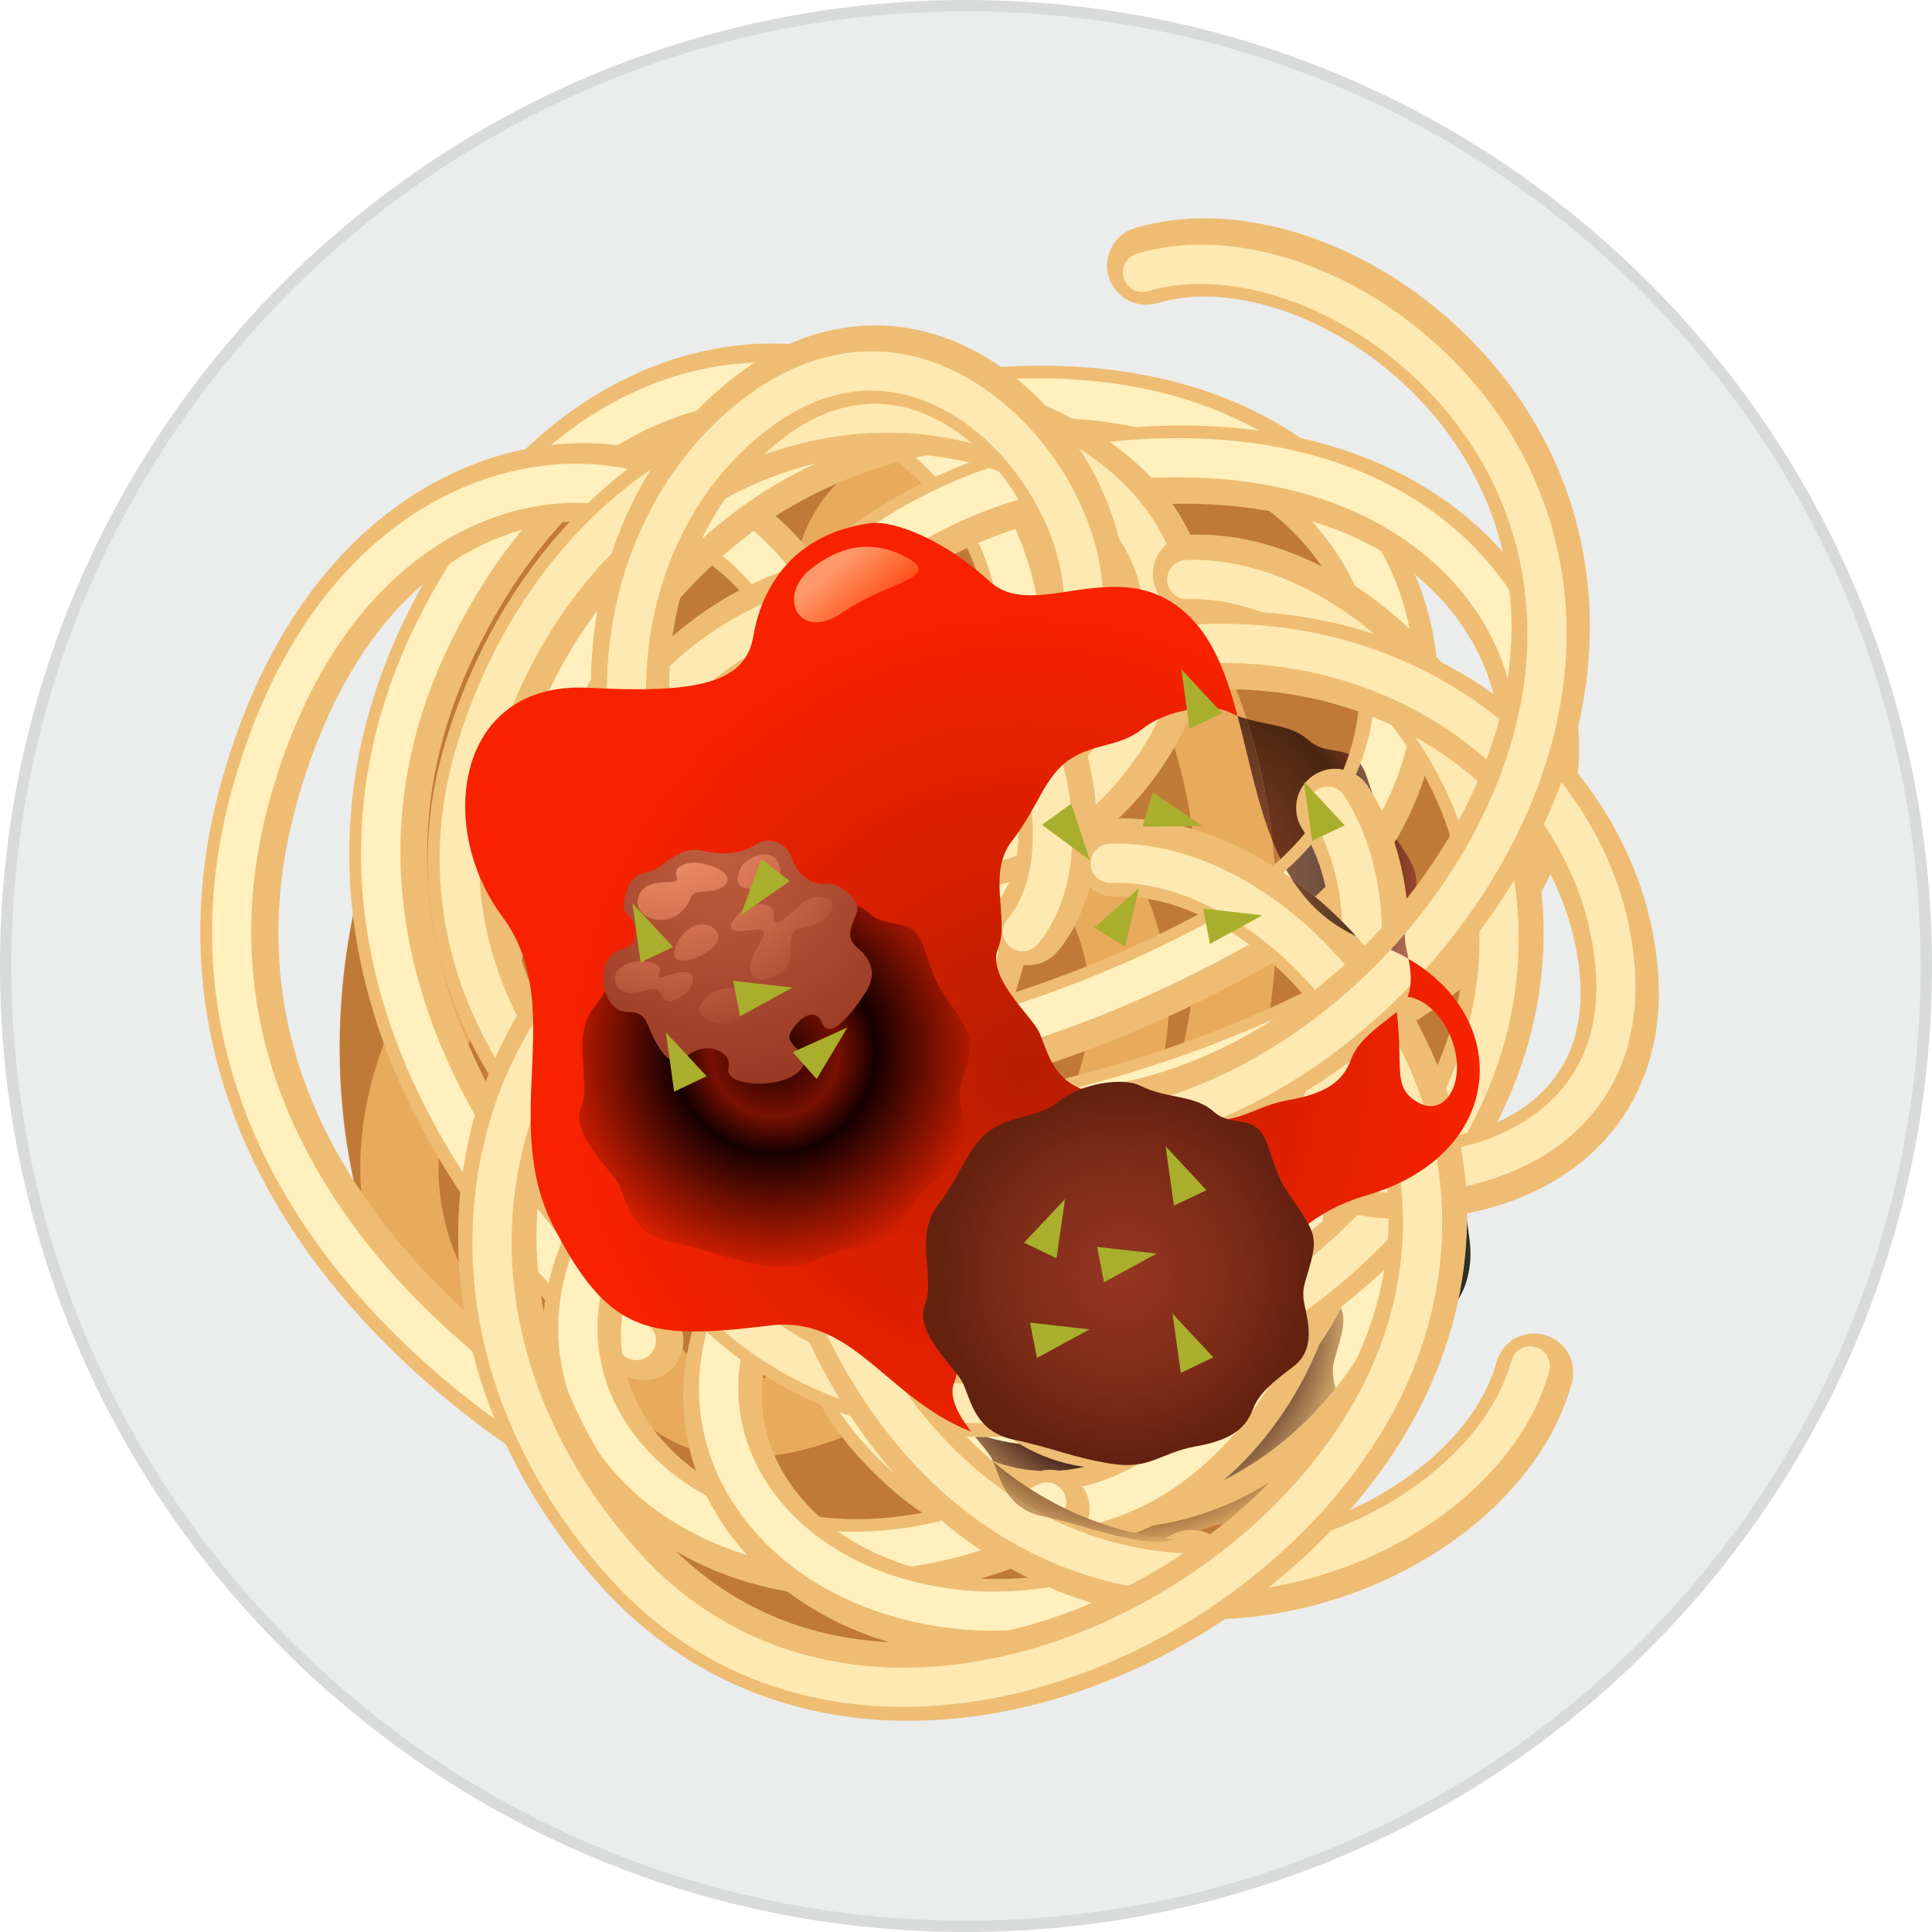 <svg viewBox="0 0 170 170" fill="none" xmlns="http://www.w3.org/2000/svg">
<path d="M169.499 85C169.499 131.668 131.667 169.5 85 169.5C38.333 169.5 0.5 131.668 0.5 85C0.5 38.332 38.333 0.5 85 0.5C131.667 0.5 169.499 38.332 169.499 85Z" fill="#EBECEC" stroke="#D9DADA"/>
<path d="M129.318 109.178C128.277 101.136 127.23 94.606 122.343 75.871C117.669 57.962 115.35 51.262 112.162 43.414C111.742 42.383 111.152 41.462 110.431 40.709C110.031 40.267 109.571 39.892 109.059 39.583L109.046 39.576C108.931 39.506 108.814 39.439 108.692 39.376C108.573 39.313 108.455 39.254 108.334 39.2L108.285 39.178C107.965 39.035 107.635 38.918 107.295 38.834C106.259 38.55 105.128 38.475 103.985 38.62C95.944 39.664 89.414 40.709 70.68 45.596C52.771 50.269 46.069 52.589 38.222 55.777C37.184 56.199 36.258 56.796 35.501 57.522C35.088 57.901 34.732 58.335 34.437 58.814L34.33 58.988L34.23 59.165C33.955 59.658 33.751 60.179 33.623 60.727C33.358 61.742 33.291 62.843 33.43 63.953C34.48 72.357 35.729 79.338 40.401 97.247C45.288 115.983 47.565 122.192 50.584 129.715C51.015 130.786 51.634 131.735 52.387 132.5C52.626 132.757 52.891 132.986 53.17 133.197L53.214 133.229C53.32 133.306 53.429 133.383 53.542 133.453C53.656 133.529 53.772 133.6 53.889 133.667L53.904 133.674C54.421 133.969 54.974 134.189 55.554 134.321C56.563 134.581 57.658 134.646 58.761 134.508C67.166 133.457 74.146 132.209 92.055 127.537C110.791 122.65 117 120.374 124.524 117.355C125.586 116.929 126.53 116.314 127.294 115.567C127.686 115.202 128.023 114.787 128.308 114.33L128.42 114.145L128.527 113.956C128.785 113.484 128.984 112.989 129.11 112.468C129.39 111.435 129.464 110.313 129.318 109.178Z" fill="#2C2F22"/>
<path d="M88.29 35.47C88.29 35.47 102.13 35.128 110.012 40.414C119.988 43.267 122.003 57.425 122.003 57.425C122.003 57.425 129.16 63.951 131.046 70.381C132.934 76.811 131.404 95.88 128.151 100.295C124.898 104.712 127.298 113.107 120.269 123.96C113.241 134.815 95.203 142.877 84.145 144.712C73.085 146.548 60.055 143.234 53.811 134.583C47.569 125.933 45.058 121.134 45.058 121.134L33.486 111.356C33.486 111.356 23.075 89.946 37.663 62.224C52.249 34.505 61.73 33.699 67.558 34.806C73.385 35.914 88.29 35.47 88.29 35.47Z" fill="#C07A38"/>
<path d="M104.444 109.912C103.166 112.09 101.72 114.228 100.089 116.317C98.918 117.817 96.754 118.084 95.254 116.913C93.755 115.743 93.483 113.574 94.659 112.079C111.728 90.215 106.178 60.237 94.116 50.689C88.725 46.42 83.698 44.782 80.327 46.192C78.226 47.071 76.842 49.221 76.529 52.094C76.234 54.799 76.948 55.459 81.543 58.353C85.169 60.635 90.135 63.763 95.35 69.986C108.05 85.139 102.42 98.214 94.459 110.073C88.021 119.66 76.244 127.445 67.067 128.183C62.421 128.555 58.506 127.191 55.743 124.236C50.989 119.147 49.262 110.805 51.346 102.978C53.01 96.74 56.723 92.312 61.543 90.828C62.777 90.448 64.079 90.107 65.336 89.777C69.753 88.621 74.335 87.422 75.724 84.639C76.711 82.682 76.371 79.591 74.713 75.453C73.349 72.049 70.98 70.4 67.468 70.413C59.005 70.444 45.627 80.46 40.392 93.814C33.519 111.343 48.456 120.779 49.095 121.171C50.713 122.165 51.198 124.296 50.239 125.902C49.251 127.522 47.146 128.042 45.522 127.062C38.374 122.738 26.763 109.705 33.977 91.301C39.858 76.291 55.187 63.568 67.442 63.524C73.826 63.499 78.68 66.826 81.108 72.889C83.569 79.03 83.819 83.888 81.877 87.741C79.076 93.296 72.703 94.971 67.082 96.443C65.838 96.768 64.664 97.076 63.568 97.413C61.107 98.172 59.026 100.913 58.004 104.752C56.786 109.327 57.17 115.673 60.778 119.531C62.091 120.936 63.966 121.52 66.515 121.315C73.564 120.751 83.533 113.982 88.741 106.232C96.626 94.484 99.375 85.514 90.07 74.41C85.551 69.017 81.293 66.337 77.872 64.183C73.255 61.276 68.894 58.53 69.678 51.346C70.273 45.908 73.185 41.711 77.667 39.836C81.048 38.42 88.237 37.248 98.392 45.287C111.318 55.52 118.991 85.088 104.444 109.912Z" fill="#E8AA5C"/>
<path d="M122.256 119.34C118.185 126.284 112.16 131.365 104.986 133.471C96.165 136.059 87.647 133.498 82.2 126.619C72.74 114.672 75.976 105.309 80.071 93.456C82.903 85.26 86.427 75.06 87.309 60.483C87.977 49.411 82.161 40.273 72.836 37.741C63.907 35.319 51.16 39.036 42.209 56.688C35.457 69.988 36.11 83.8 44.15 97.74C50.33 108.455 58.752 115.241 58.837 115.308C60.324 116.495 60.562 118.666 59.386 120.148C58.204 121.635 56.04 121.885 54.551 120.703C54.169 120.401 45.147 113.166 38.296 101.38C29.041 85.459 28.27 68.927 36.063 53.57C46.911 32.205 63.625 28.103 74.641 31.092C87.203 34.501 95.058 46.48 94.185 60.899C93.248 76.418 89.55 87.113 86.582 95.706C82.523 107.456 80.484 113.355 87.602 122.344C91.244 126.942 97.016 128.63 103.048 126.859C110.296 124.732 119.303 116.809 120.822 101.483C121.01 99.591 122.696 98.207 124.591 98.394C126.484 98.582 127.866 100.269 127.679 102.163C127.044 108.559 125.141 114.417 122.256 119.34Z" fill="#EEBD73"/>
<path d="M120.184 118.275C115.78 125.787 109.37 130.137 103.803 131.771C95.677 134.155 87.845 131.813 82.851 125.506C73.977 114.295 76.921 105.772 80.997 93.972C83.864 85.676 87.431 75.353 88.327 60.542C89.047 48.633 82.723 38.785 72.586 36.032C63.443 33.551 49.427 37.25 39.971 55.862C23.096 89.111 56.721 116.339 57.062 116.609C57.808 117.201 57.934 118.286 57.342 119.028C56.749 119.775 55.668 119.899 54.922 119.308C54.551 119.015 45.774 111.977 39.084 100.469C30.136 85.077 29.382 69.114 36.9 54.303C47.277 33.846 63.098 29.888 73.488 32.707C85.243 35.897 92.587 47.168 91.765 60.749C90.842 76.032 87.189 86.603 84.255 95.097C80.26 106.66 77.849 113.638 85.552 123.367C89.644 128.534 96.103 130.439 102.832 128.465C110.595 126.189 120.232 117.787 121.837 101.606C121.931 100.662 122.774 99.969 123.719 100.063C124.667 100.156 125.358 101 125.264 101.947C124.614 108.507 122.735 113.922 120.184 118.275Z" fill="#FFF0BD"/>
<path d="M116.755 116.552C114.09 124.145 109.149 130.287 102.512 133.727C94.349 137.957 85.499 137.077 78.837 131.368C67.261 121.451 68.643 111.643 70.393 99.225C71.605 90.639 73.109 79.952 71.184 65.477C69.719 54.481 62.262 46.625 52.624 45.927C43.396 45.257 31.597 51.349 26.193 70.389C22.112 84.734 25.396 98.167 35.957 110.309C44.073 119.644 53.644 124.691 53.739 124.739C55.423 125.618 56.076 127.705 55.202 129.384C54.328 131.07 52.253 131.73 50.564 130.855C50.132 130.63 39.89 125.258 30.909 115.004C18.778 101.15 14.854 85.07 19.562 68.504C26.119 45.459 41.739 38.231 53.123 39.056C66.103 39.996 76.11 50.249 78.011 64.568C80.064 79.978 78.483 91.184 77.217 100.186C75.482 112.498 74.611 118.677 83.32 126.137C87.772 129.95 93.763 130.503 99.343 127.611C106.049 124.132 113.372 114.633 111.93 99.299C111.751 97.406 113.141 95.725 115.036 95.546C116.93 95.368 118.609 96.759 118.788 98.652C119.391 105.052 118.645 111.167 116.755 116.552Z" fill="#EEBD73"/>
<path d="M114.517 115.902C111.635 124.118 106.177 129.617 101.023 132.286C93.505 136.182 85.37 135.383 79.261 130.149C68.403 120.847 69.662 111.916 71.403 99.553C72.627 90.861 74.151 80.046 72.195 65.338C70.62 53.511 62.526 45.057 52.051 44.297C42.604 43.612 29.554 49.928 23.837 70.006C13.642 105.871 51.86 126.155 52.246 126.354C53.092 126.795 53.421 127.834 52.983 128.677C52.544 129.521 51.505 129.852 50.662 129.414C50.239 129.197 40.277 123.97 31.509 113.959C19.781 100.564 15.982 85.041 20.524 69.064C26.791 46.998 41.562 40.083 52.3 40.862C64.447 41.742 73.816 51.395 75.609 64.884C77.63 80.061 76.069 91.136 74.814 100.035C73.109 112.147 72.078 119.459 81.503 127.533C86.508 131.821 93.213 132.455 99.438 129.228C106.622 125.506 114.472 115.414 112.948 99.227C112.859 98.282 113.554 97.439 114.5 97.35C115.449 97.261 116.287 97.957 116.377 98.903C116.994 105.467 116.19 111.142 114.517 115.902Z" fill="#FFF0BD"/>
<path d="M76.596 140.519C68.551 140.823 61.025 138.477 55.394 133.565C48.465 127.518 46.039 118.962 48.908 110.672C53.891 96.266 63.523 93.957 75.717 91.034C84.151 89.013 94.646 86.493 107.408 79.397C117.1 74.003 121.675 64.184 118.791 54.962C116.03 46.131 106.038 37.387 86.343 39.338C71.502 40.801 60.207 48.782 52.783 63.058C47.075 74.032 45.886 84.784 45.874 84.892C45.675 86.782 43.971 88.153 42.089 87.958C40.199 87.759 38.828 86.073 39.022 84.181C39.07 83.696 40.314 72.197 46.562 60.082C55.005 43.716 68.529 34.172 85.666 32.479C109.512 30.129 121.961 42.011 125.369 52.906C129.251 65.329 123.38 78.395 110.756 85.417C97.17 92.975 86.165 95.613 77.326 97.733C65.237 100.632 59.167 102.087 55.421 112.926C53.502 118.466 55.185 124.241 59.922 128.372C65.615 133.339 77.141 136.669 90.877 129.704C92.573 128.843 94.646 129.522 95.507 131.217C96.368 132.914 95.688 134.987 93.993 135.848C88.259 138.757 82.296 140.303 76.596 140.519Z" fill="#EEBD73"/>
<path d="M76.377 138.199C67.677 138.528 60.56 135.465 56.187 131.65C49.807 126.085 47.567 118.223 50.199 110.621C54.872 97.108 63.643 95.006 75.783 92.093C84.318 90.046 94.938 87.498 107.907 80.285C118.332 74.486 123.229 63.856 120.097 53.831C117.271 44.788 106.611 34.964 85.837 37.006C48.73 40.669 43.869 83.662 43.825 84.094C43.726 85.042 42.879 85.73 41.933 85.63C40.988 85.532 40.3 84.688 40.397 83.742C40.445 83.269 41.656 72.085 47.756 60.255C55.918 44.434 68.966 35.21 85.497 33.58C108.326 31.32 120.173 42.528 123.385 52.805C127.02 64.43 121.471 76.682 109.58 83.295C96.202 90.74 85.324 93.348 76.585 95.442C64.689 98.295 57.509 100.017 53.455 111.745C51.298 117.976 53.168 124.444 58.451 129.054C64.549 134.373 76.815 137.978 91.318 130.625C92.165 130.196 93.202 130.535 93.631 131.382C94.063 132.231 93.722 133.268 92.875 133.696C86.994 136.678 81.419 138.008 76.377 138.199Z" fill="#FFF0BD"/>
<path d="M88.983 145.782C80.939 146.088 73.413 143.742 67.781 138.828C60.852 132.784 58.427 124.227 61.296 115.938C66.279 101.532 75.909 99.223 88.106 96.298C96.537 94.277 107.033 91.758 119.795 84.661C129.486 79.267 134.061 69.448 131.179 60.226C128.418 51.396 118.426 42.65 98.729 44.603C83.889 46.066 72.594 54.046 65.17 68.322C59.462 79.296 58.273 90.05 58.26 90.156C58.062 92.047 56.359 93.418 54.476 93.222C52.587 93.024 51.215 91.337 51.407 89.445C51.457 88.96 52.702 77.461 58.95 65.348C67.392 48.981 80.916 39.436 98.052 37.743C121.899 35.395 134.348 47.276 137.756 58.172C141.637 70.594 135.767 83.66 123.143 90.68C109.558 98.241 98.553 100.877 89.713 102.999C77.623 105.898 71.555 107.352 67.807 118.191C65.889 123.73 67.572 129.505 72.309 133.637C78.003 138.603 89.527 141.934 103.265 134.968C104.96 134.108 107.033 134.786 107.894 136.483C108.755 138.18 108.074 140.254 106.379 141.112C100.645 144.02 94.681 145.569 88.983 145.782Z" fill="#EEBD73"/>
<path d="M88.763 143.464C80.064 143.794 72.948 140.729 68.575 136.916C62.195 131.35 59.954 123.486 62.585 115.885C67.26 102.373 76.03 100.27 88.17 97.358C96.706 95.311 107.325 92.763 120.292 85.552C130.719 79.751 135.617 69.12 132.485 59.096C129.659 50.055 118.999 40.23 98.223 42.272C61.117 45.934 56.257 88.927 56.212 89.359C56.113 90.306 55.267 90.995 54.321 90.896C53.375 90.797 52.688 89.953 52.785 89.008C52.832 88.535 54.043 77.35 60.143 65.521C68.306 49.699 81.354 40.475 97.884 38.845C120.713 36.585 132.561 47.794 135.773 58.069C139.406 69.695 133.858 81.946 121.968 88.562C108.587 96.005 97.711 98.614 88.972 100.709C77.076 103.561 69.897 105.283 65.842 117.011C63.685 123.241 65.556 129.71 70.839 134.32C76.937 139.639 89.202 143.243 103.705 135.89C104.552 135.462 105.589 135.799 106.019 136.646C106.448 137.496 106.109 138.533 105.262 138.96C99.382 141.944 93.807 143.275 88.763 143.464Z" fill="#FFF0BD"/>
<path d="M118.786 101.141C113.033 110.957 103.451 117.29 91.999 118.711C76.311 120.657 57.806 113.01 47.001 100.119C38.257 89.686 35.508 77.24 39.259 65.074C43.884 50.078 54.199 39.044 67.558 34.805C78.58 31.31 90.165 33.081 98.547 39.548C106.212 45.463 108.472 54.325 104.591 63.254C100.493 72.685 90.77 79.297 82.918 78.007C81.041 77.698 79.77 75.926 80.08 74.048C80.385 72.174 82.16 70.9 84.037 71.209C88.718 71.978 95.505 66.877 98.271 60.506C99.788 57.019 101.292 50.37 94.337 45.003C87.745 39.916 78.512 38.559 69.643 41.373C58.466 44.919 49.794 54.297 45.844 67.105C41.948 79.736 47.194 89.621 52.283 95.693C61.668 106.894 77.653 113.548 91.15 111.873C101.43 110.598 109.856 104.423 114.264 94.941C117.913 87.093 118.049 78.261 114.6 72.964C113.563 71.368 114.016 69.235 115.61 68.197C117.204 67.159 119.338 67.611 120.377 69.206C125.143 76.53 125.195 87.773 120.511 97.846C119.982 98.983 119.407 100.084 118.786 101.141Z" fill="#EEBD73"/>
<path d="M116.638 100.12C111.158 109.472 102.03 115.507 91.12 116.861C75.98 118.738 58.106 111.342 47.657 98.871C39.3 88.901 36.666 77.029 40.238 65.44C44.698 50.99 54.6 40.373 67.412 36.307C77.898 32.98 88.895 34.649 96.828 40.771C103.933 46.255 105.945 54.147 102.344 62.425C98.546 71.171 89.653 77.337 82.533 76.165C81.595 76.011 80.958 75.126 81.113 74.188C81.267 73.252 82.151 72.613 83.092 72.767C88.561 73.668 96.081 68.187 99.185 61.052C100.901 57.106 102.604 49.577 94.724 43.499C87.684 38.068 77.864 36.605 68.454 39.591C56.733 43.31 47.646 53.1 43.531 66.456C40.314 76.888 42.716 87.614 50.296 96.659C60.039 108.283 76.651 115.184 90.695 113.442C101.576 112.092 110.494 105.57 115.159 95.527C119.049 87.16 119.138 77.659 115.379 71.884C114.86 71.087 115.083 70.019 115.883 69.5C116.681 68.981 117.747 69.207 118.266 70.004C122.717 76.842 122.723 87.431 118.285 96.98C117.781 98.065 117.228 99.112 116.638 100.12Z" fill="#FFE9B2"/>
<path d="M131.339 64.828C136.804 74.806 137.316 86.281 132.651 96.836C126.261 111.296 110.196 123.241 93.582 125.889C80.139 128.031 68.048 123.997 59.538 114.529C49.048 102.855 44.882 88.338 48.11 74.7C50.771 63.446 58.245 54.417 68.098 50.55C77.11 47.011 85.875 49.625 91.541 57.542C97.527 65.903 98.206 77.642 93.064 83.715C91.834 85.166 89.662 85.347 88.209 84.118C86.757 82.893 86.577 80.716 87.808 79.262C90.87 75.642 89.983 67.198 85.937 61.551C83.724 58.46 78.793 53.753 70.614 56.964C62.863 60.005 56.958 67.228 54.814 76.286C52.114 87.695 55.705 99.954 64.663 109.923C73.499 119.754 84.677 120.332 92.498 119.086C106.93 116.786 120.85 106.492 126.348 94.052C130.536 84.577 129.566 74.175 123.698 65.522C118.839 58.36 111.33 53.705 105.015 53.943C103.113 54.014 101.513 52.529 101.443 50.629C101.372 48.727 102.855 47.129 104.756 47.057C113.489 46.73 123.162 52.46 129.399 61.654C130.102 62.692 130.751 63.754 131.339 64.828Z" fill="#EEBD73"/>
<path d="M129.36 66.145C134.567 75.652 135.055 86.585 130.612 96.638C124.444 110.594 108.916 122.126 92.849 124.686C80.002 126.732 68.463 122.893 60.357 113.876C50.248 102.625 46.227 88.675 49.322 75.594C51.855 64.889 58.935 56.312 68.263 52.651C76.619 49.372 84.423 51.701 89.675 59.043C95.228 66.795 95.951 77.593 91.288 83.099C90.673 83.825 89.585 83.916 88.859 83.3C88.136 82.688 88.042 81.6 88.658 80.874C92.24 76.644 91.4 67.377 86.876 61.047C84.371 57.547 78.788 52.221 69.522 55.859C61.246 59.108 54.948 66.781 52.675 76.388C49.843 88.353 53.574 101.18 62.92 111.573C70.216 119.693 80.654 123.142 92.307 121.285C107.284 118.9 121.74 108.192 127.461 95.246C131.893 85.216 130.878 74.217 124.659 65.054C119.479 57.418 111.375 52.462 104.488 52.719C103.537 52.755 102.737 52.015 102.701 51.062C102.666 50.111 103.408 49.312 104.359 49.276C112.512 48.972 121.599 54.406 127.511 63.12C128.183 64.11 128.798 65.119 129.36 66.145Z" fill="#FFE9B2"/>
<path d="M113.43 141.763C102.277 144.005 91.172 141.075 82.485 133.476C70.586 123.067 63.972 104.171 66.394 87.525C68.357 74.054 75.811 63.716 87.385 58.415C101.655 51.88 116.753 52.228 128.81 59.373C138.759 65.268 145.151 75.092 145.906 85.652C146.598 95.309 141.491 102.897 132.244 105.944C122.48 109.167 111.073 106.318 106.807 99.6C105.789 97.992 106.264 95.865 107.87 94.845C109.471 93.825 111.605 94.3 112.625 95.907C115.168 99.912 123.493 101.58 130.088 99.4C133.699 98.21 139.662 94.904 139.034 86.142C138.44 77.837 133.305 70.046 125.3 65.3C115.212 59.324 102.44 59.099 90.254 64.678C78.237 70.181 74.354 80.68 73.213 88.519C71.106 102.979 76.785 119.336 87.023 128.29C94.818 135.111 105.036 137.285 115.044 134.263C123.329 131.758 130.011 125.978 131.667 119.879C132.165 118.043 134.058 116.958 135.894 117.457C137.729 117.956 138.813 119.847 138.314 121.684C136.025 130.118 127.672 137.644 117.037 140.858C115.837 141.22 114.632 141.522 113.43 141.763Z" fill="#EEBD73"/>
<path d="M112.762 139.481C102.136 141.618 91.554 138.825 83.281 131.589C71.798 121.543 65.416 103.283 67.761 87.183C69.635 74.309 76.739 64.439 87.763 59.389C101.515 53.094 116.028 53.413 127.594 60.264C137.058 65.872 143.135 75.187 143.85 85.183C144.491 94.135 139.94 100.89 131.369 103.718C122.315 106.707 111.792 104.178 107.924 98.085C107.414 97.284 107.652 96.22 108.454 95.709C109.255 95.201 110.323 95.435 110.832 96.24C113.801 100.92 122.897 102.88 130.287 100.446C134.375 99.099 141.125 95.356 140.414 85.429C139.78 76.559 134.33 68.261 125.837 63.228C115.26 56.962 101.904 56.698 89.199 62.522C79.273 67.068 72.87 76.003 71.169 87.68C68.985 102.688 74.897 119.677 85.551 128.995C93.802 136.216 104.605 138.525 115.205 135.32C124.036 132.651 131.184 126.39 132.991 119.74C133.238 118.822 134.184 118.279 135.105 118.529C136.022 118.778 136.565 119.725 136.315 120.643C134.176 128.517 126.281 135.571 116.2 138.616C115.056 138.965 113.907 139.251 112.762 139.481Z" fill="#FFE9B2"/>
<path d="M124.607 89.793C130.072 99.771 130.583 111.247 125.918 121.802C119.528 136.263 103.463 148.208 86.851 150.856C73.407 152.998 61.316 148.962 52.808 139.493C42.317 127.82 38.151 113.304 41.377 99.665C44.04 88.412 51.512 79.382 61.366 75.515C70.379 71.978 79.143 74.59 84.808 82.509C90.797 90.869 91.476 102.608 86.333 108.682C85.104 110.133 82.929 110.313 81.478 109.083C80.026 107.858 79.845 105.682 81.074 104.228C84.14 100.608 83.25 92.164 79.205 86.516C76.994 83.425 72.06 78.72 63.883 81.929C56.133 84.972 50.225 92.194 48.083 101.251C45.382 112.66 48.974 124.919 57.93 134.889C66.766 144.72 77.944 145.298 85.766 144.05C100.198 141.752 114.12 131.458 119.617 119.017C123.804 109.542 122.836 99.14 116.966 90.488C112.106 83.325 104.599 78.672 98.282 78.909C96.38 78.98 94.781 77.495 94.712 75.595C94.641 73.695 96.124 72.094 98.024 72.022C106.758 71.697 116.43 77.426 122.668 86.621C123.372 87.658 124.018 88.719 124.607 89.793Z" fill="#EEBD73"/>
<path d="M122.627 91.112C127.834 100.618 128.322 111.55 123.88 121.605C117.714 135.558 102.184 147.092 86.118 149.653C73.269 151.7 61.73 147.859 53.624 138.843C43.517 127.591 39.496 113.641 42.591 100.561C45.124 89.856 52.205 81.279 61.532 77.616C69.886 74.338 77.69 76.668 82.943 84.008C88.495 91.761 89.218 102.558 84.555 108.066C83.941 108.791 82.855 108.881 82.128 108.268C81.403 107.654 81.31 106.568 81.927 105.841C85.508 101.61 84.67 92.343 80.143 86.014C77.638 82.514 72.054 77.186 62.791 80.825C54.514 84.074 48.218 91.747 45.942 101.355C43.112 113.32 46.842 126.146 56.187 136.537C63.486 144.658 73.921 148.108 85.575 146.251C100.554 143.864 115.008 133.158 120.729 120.213C125.162 110.184 124.145 99.183 117.927 90.02C112.748 82.385 104.642 77.428 97.755 77.685C96.806 77.721 96.005 76.982 95.97 76.029C95.933 75.078 96.678 74.278 97.626 74.243C105.778 73.937 114.867 79.371 120.778 88.086C121.45 89.076 122.065 90.086 122.627 91.112Z" fill="#FFE9B2"/>
<path d="M130.067 30.572C137.869 38.851 141.254 49.828 139.399 61.217C136.86 76.82 124.32 92.428 108.911 99.175C96.441 104.635 83.724 103.777 73.103 96.756C60.011 88.103 52.322 75.103 52.009 61.093C51.749 49.531 56.706 38.909 65.269 32.685C73.1 26.991 82.239 27.313 89.716 33.547C97.616 40.129 101.231 51.32 97.784 58.491C96.96 60.206 94.902 60.927 93.188 60.104C91.476 59.285 90.751 57.224 91.574 55.507C93.629 51.232 90.641 43.282 85.303 38.839C82.384 36.403 76.425 33.092 69.319 38.258C62.585 43.155 58.688 51.635 58.897 60.937C59.158 72.659 65.721 83.619 76.902 91.009C87.93 98.296 98.894 96.041 106.148 92.863C119.535 87.004 130.413 73.533 132.6 60.11C134.265 49.886 130.707 40.064 122.847 33.168C116.34 27.461 107.901 24.848 101.849 26.669C100.027 27.217 98.106 26.185 97.557 24.36C97.01 22.541 98.043 20.618 99.864 20.07C108.234 17.554 119.038 20.663 127.391 27.99C128.331 28.816 129.225 29.679 130.067 30.572Z" fill="#EEBD73"/>
<path d="M128.483 32.346C135.918 40.233 139.143 50.691 137.376 61.54C134.924 76.598 122.802 91.672 107.898 98.196C95.981 103.415 83.847 102.606 73.728 95.92C61.116 87.579 53.709 75.092 53.407 61.654C53.163 50.656 57.854 40.571 65.958 34.678C73.216 29.401 81.358 29.688 88.29 35.47C95.615 41.574 99.035 51.839 95.91 58.344C95.498 59.202 94.468 59.562 93.612 59.15C92.757 58.74 92.392 57.712 92.806 56.854C95.205 51.858 92.06 43.101 86.086 38.115C82.78 35.359 76.034 31.611 67.984 37.464C60.792 42.694 56.633 51.707 56.852 61.577C57.127 73.869 63.97 85.343 75.631 93.046C84.737 99.066 95.707 99.775 106.516 95.042C120.409 88.959 131.702 74.955 133.976 60.987C135.739 50.164 131.984 39.774 123.659 32.474C116.723 26.39 107.631 23.634 101.031 25.619C100.12 25.894 99.159 25.378 98.885 24.465C98.611 23.554 99.128 22.593 100.039 22.319C107.852 19.971 118.016 22.94 125.931 29.885C126.83 30.673 127.68 31.496 128.483 32.346Z" fill="#FFE9B2"/>
<path fill-rule="evenodd" clip-rule="evenodd" d="M85.456 125.976C84.971 125.785 84.505 125.575 84.056 125.352C82.41 124.531 80.995 123.516 79.688 122.469C79.444 122.274 79.204 122.078 78.967 121.881C76.828 120.111 74.932 118.341 72.699 117.354C72.028 117.058 71.328 116.831 70.581 116.697C70.073 116.606 69.545 116.557 68.99 116.557C68.871 116.557 68.751 116.559 68.63 116.564C68.357 116.574 68.078 116.596 67.792 116.63C66.255 116.815 64.869 116.965 63.604 117.058C63.091 117.095 62.599 117.123 62.125 117.14C61.775 117.152 61.436 117.159 61.107 117.159C61.041 117.159 60.976 117.159 60.912 117.158C60.607 117.156 60.309 117.147 60.02 117.133C58.986 117.081 58.048 116.947 57.179 116.711C56.313 116.476 55.516 116.136 54.763 115.673C54.089 115.258 53.451 114.743 52.83 114.112C51.935 113.204 51.076 112.056 50.2 110.619C49.941 110.198 49.682 109.751 49.419 109.277C49.257 108.983 49.093 108.68 48.927 108.365C48.871 108.259 48.815 108.151 48.758 108.042C48.186 106.939 47.765 105.829 47.458 104.715C46.904 102.705 46.722 100.684 46.695 98.679C46.657 95.756 46.952 92.862 46.914 90.075C46.902 89.166 46.853 88.269 46.747 87.385C46.708 87.064 46.662 86.746 46.606 86.428C46.466 85.626 46.27 84.836 45.999 84.06C45.996 84.05 45.992 84.04 45.989 84.029C45.797 83.486 45.569 82.948 45.297 82.418C44.985 81.811 44.617 81.213 44.182 80.627C43.362 79.522 42.693 78.322 42.178 77.075C39.891 71.528 40.69 65.082 45.089 62.129C46.004 61.513 47.074 61.051 48.306 60.777C49.129 60.595 50.024 60.498 50.992 60.498C51.191 60.498 51.396 60.502 51.601 60.511C51.668 60.514 51.736 60.517 51.804 60.52C51.869 60.524 51.935 60.528 52 60.531C52.48 60.556 52.945 60.577 53.398 60.594C54.337 60.63 55.219 60.649 56.047 60.649C56.318 60.649 56.584 60.647 56.844 60.643C57.572 60.632 58.253 60.603 58.891 60.556C60.395 60.445 61.655 60.233 62.684 59.893C64.066 59.438 65.035 58.757 65.633 57.794C65.955 57.279 66.169 56.682 66.284 55.995C66.404 55.27 66.632 54.257 67.076 53.149C67.441 52.239 67.952 51.264 68.669 50.333C68.838 50.114 69.02 49.896 69.213 49.682C69.708 49.135 70.282 48.615 70.951 48.144C71.976 47.421 73.219 46.814 74.731 46.407C75.296 46.256 75.898 46.132 76.54 46.04C76.692 46.019 76.855 46.008 77.031 46.008C77.063 46.008 77.094 46.009 77.126 46.009C78.263 46.033 79.847 46.489 81.593 47.35C82.377 47.735 83.192 48.202 84.015 48.747C84.638 49.16 85.266 49.619 85.887 50.121C86.295 50.451 86.7 50.8 87.098 51.168C87.208 51.268 87.32 51.362 87.434 51.448C88.371 52.153 89.475 52.381 90.693 52.381C90.859 52.381 91.028 52.376 91.201 52.368C91.535 52.352 91.878 52.324 92.227 52.285C92.671 52.236 93.126 52.172 93.589 52.105C93.8 52.074 94.013 52.041 94.228 52.01C95.139 51.873 96.077 51.737 97.025 51.674C97.371 51.651 97.717 51.639 98.064 51.639C98.402 51.639 98.74 51.65 99.078 51.678C99.099 51.68 99.118 51.682 99.138 51.684C99.546 51.721 99.955 51.78 100.361 51.868C100.918 51.99 101.471 52.165 102.017 52.41C102.788 52.753 103.547 53.234 104.284 53.893C104.287 53.895 104.29 53.897 104.292 53.9C104.495 54.082 104.697 54.277 104.896 54.487C105.038 54.636 105.176 54.789 105.309 54.947C106.132 55.925 106.79 57.073 107.341 58.335C107.664 59.071 107.949 59.848 108.21 60.651C108.456 61.408 108.68 62.189 108.892 62.987C108.652 62.894 108.41 62.789 108.168 62.668C107.679 62.424 106.987 62.307 106.204 62.307C104.361 62.307 102.009 62.953 100.567 64.107C98.514 65.751 96.46 65.339 94.199 66.778C91.94 68.215 91.324 71.092 89.064 73.969C86.803 76.844 88.859 80.952 87.83 83.418C86.803 85.884 90.501 89.17 91.324 90.608C92.145 92.046 92.35 95.333 96.253 96.155C100.157 96.976 101.594 97.798 105.395 98.413C105.978 98.509 106.492 98.55 106.957 98.55C109.512 98.55 110.553 97.292 113.51 96.771C117.003 96.155 118.235 94.922 118.851 93.279C119.468 91.635 120.905 90.608 122.754 89.17C122.807 89.13 122.857 89.088 122.905 89.047C123.506 94.116 122.465 95.704 124.807 97.022C125.183 97.234 125.549 97.332 125.892 97.332C127.747 97.332 128.946 94.472 127.672 91.29C126.724 88.918 124.973 87.807 123.858 87.716C124.268 86.676 124.153 85.484 123.939 84.374C124.454 84.673 124.936 84.99 125.389 85.326C125.813 85.642 126.21 85.973 126.579 86.317C127.019 86.728 127.419 87.157 127.78 87.602C127.946 87.807 128.105 88.017 128.254 88.228C128.654 88.794 128.993 89.381 129.27 89.982C130.762 93.213 130.478 96.855 128.347 99.864C127.821 100.607 127.183 101.313 126.43 101.963C125.53 102.741 124.468 103.441 123.242 104.037C122.867 104.219 122.478 104.391 122.073 104.553C121.79 104.665 121.5 104.773 121.202 104.875C120.904 104.979 120.596 105.076 120.282 105.168C119.112 105.509 118.074 105.931 117.145 106.418C116.901 106.547 116.663 106.681 116.433 106.818C115.684 107.267 115.011 107.761 114.401 108.292C114.331 108.086 114.257 107.867 114.181 107.635C113.167 104.53 111.122 106.106 109.402 104.578C107.683 103.048 105.298 103.48 102.902 102.283C102.446 102.055 101.803 101.946 101.074 101.946C99.359 101.946 97.171 102.549 95.831 103.621C93.92 105.15 92.007 104.768 89.906 106.106C87.802 107.445 87.23 110.121 85.126 112.797C83.025 115.473 84.935 119.297 83.979 121.59C83.41 122.956 84.4 124.593 85.456 125.976Z" fill="url(#paint0_radial)"/>
<path fill-rule="evenodd" clip-rule="evenodd" d="M123.778 79.069C123.572 77.353 123.214 75.697 122.706 74.136C122.766 74.035 122.827 73.933 122.886 73.832C124.215 75.794 124.726 76.651 124.599 78.01C124.33 78.366 124.058 78.719 123.778 79.069ZM112.679 75.588C112.419 75.059 112.179 74.515 111.958 73.96C111.531 70.193 110.752 66.597 109.688 63.255C111.727 63.853 113.67 63.815 115.154 65.134C116.321 66.171 117.627 65.88 118.704 66.362C118.556 66.817 118.39 67.269 118.208 67.716C117.97 67.665 117.729 67.639 117.486 67.639C116.841 67.639 116.19 67.82 115.61 68.198C114.016 69.235 113.563 71.369 114.6 72.964C114.676 73.081 114.751 73.2 114.823 73.319C114.17 74.108 113.454 74.865 112.679 75.588Z" fill="url(#paint1_radial)"/>
<path fill-rule="evenodd" clip-rule="evenodd" d="M111.958 73.96C110.571 70.492 109.848 66.572 108.892 62.987C109.158 63.091 109.424 63.178 109.688 63.255C110.752 66.597 111.531 70.193 111.958 73.96Z" fill="url(#paint2_radial)"/>
<path fill-rule="evenodd" clip-rule="evenodd" d="M115.716 78.899C115.029 78.324 114.328 77.782 113.615 77.272C113.465 77.032 113.32 76.789 113.18 76.541C113.966 75.836 114.697 75.096 115.371 74.326C115.924 75.453 116.343 76.697 116.63 78.026C116.333 78.322 116.028 78.613 115.716 78.899ZM120.78 69.852C120.649 69.633 120.515 69.418 120.377 69.205C120.091 68.766 119.722 68.414 119.304 68.156C119.443 67.834 119.573 67.509 119.696 67.184C119.918 67.492 120.118 67.894 120.29 68.422C120.466 68.963 120.629 69.437 120.78 69.852Z" fill="url(#paint3_radial)"/>
<path fill-rule="evenodd" clip-rule="evenodd" d="M119.323 82.368C116.758 81.19 114.955 79.403 113.615 77.273C114.328 77.782 115.029 78.325 115.716 78.899C116.133 79.248 116.545 79.609 116.951 79.981C117.34 80.339 117.723 80.707 118.101 81.086C118.516 81.501 118.923 81.929 119.323 82.368Z" fill="url(#paint4_radial)"/>
<path fill-rule="evenodd" clip-rule="evenodd" d="M123.939 84.374C123.443 84.085 122.917 83.816 122.363 83.568C122.792 83.102 123.212 82.63 123.624 82.15C123.597 82.552 123.641 82.992 123.781 83.623C123.836 83.867 123.89 84.118 123.939 84.374Z" fill="url(#paint5_radial)"/>
<path fill-rule="evenodd" clip-rule="evenodd" d="M84.578 97.614C84.197 95.893 84.578 95.702 85.151 93.408C85.725 91.114 85.132 90.572 82.847 87.178C82.54 86.723 82.061 85.714 81.33 83.469C80.314 80.364 78.27 81.938 76.55 80.41C74.83 78.88 72.444 79.313 70.051 78.115C68.521 77.352 64.89 77.925 62.978 79.455C61.066 80.984 59.156 80.602 57.051 81.938C54.95 83.277 54.375 85.953 52.274 88.63C50.17 91.306 52.083 95.128 51.127 97.423C50.171 99.717 53.612 102.775 54.375 104.113C55.141 105.451 55.332 108.509 58.964 109.274C62.594 110.038 63.935 110.803 67.47 111.378C71.006 111.95 71.77 110.421 75.021 109.847C78.27 109.274 79.417 108.127 79.99 106.598C80.564 105.069 81.902 104.113 83.622 102.775C85.342 101.436 84.96 99.334 84.578 97.614Z" fill="url(#paint6_radial)"/>
<path fill-rule="evenodd" clip-rule="evenodd" d="M102.479 135.356C101.61 135.244 100.748 135.092 99.896 134.9C100.425 134.699 100.954 134.477 101.479 134.233C102.638 134.069 103.81 133.816 104.986 133.471C107.345 132.779 109.578 131.765 111.661 130.469C110.426 131.723 109.105 132.918 107.716 134.042C106.854 134.207 106.169 134.438 105.557 134.675C105.316 134.622 105.068 134.594 104.819 134.594C104.295 134.594 103.764 134.714 103.265 134.968C103.002 135.101 102.74 135.23 102.479 135.356ZM98.403 127.548C97.135 127.548 95.902 127.388 94.725 127.072C96.093 126.932 97.567 126.675 99.165 126.282C101.985 125.588 103.892 124.204 105.36 122.453C105.507 122.39 105.653 122.328 105.799 122.263C103.861 124.613 101.677 126.362 99.544 127.505C99.161 127.533 98.781 127.548 98.403 127.548Z" fill="url(#paint7_radial)"/>
<path fill-rule="evenodd" clip-rule="evenodd" d="M107.645 130.256C111.278 127.139 114.141 123.048 116.083 118.318C116.768 117.316 117.414 116.238 118.009 115.087C118.285 115.844 118.266 116.526 118.005 117.574C117.43 119.868 117.048 120.059 117.43 121.78C117.459 121.908 117.487 122.037 117.514 122.169C114.54 125.9 111.058 128.565 107.645 130.256ZM91.598 129.434C90.145 129.374 88.726 129.085 87.375 128.568C87.328 128.465 87.28 128.369 87.229 128.279C86.972 127.83 86.412 127.185 85.819 126.441C86.096 126.447 86.371 126.449 86.65 126.449C86.707 126.449 86.763 126.449 86.821 126.449C87.715 126.716 88.671 126.923 89.704 127.052C91.442 128.103 93.369 128.783 95.41 129.072C94.659 129.244 93.91 129.356 93.165 129.41C92.925 129.358 92.679 129.331 92.432 129.331C92.154 129.331 91.874 129.364 91.598 129.434Z" fill="url(#paint8_radial)"/>
<path fill-rule="evenodd" clip-rule="evenodd" d="M101.775 135.668C101.344 135.668 100.866 135.63 100.324 135.542C96.951 134.996 95.577 134.275 92.307 133.547C91.052 132.921 89.829 132.202 88.648 131.396C88.001 130.436 87.728 129.361 87.394 128.61C88.113 129.219 88.852 129.79 89.608 130.322C89.934 130.55 90.261 130.77 90.592 130.984C91.606 131.639 92.65 132.224 93.718 132.741C94.392 133.067 95.077 133.366 95.769 133.637C96.086 133.761 96.403 133.878 96.723 133.99C97.764 134.356 98.823 134.659 99.896 134.9C100.748 135.092 101.61 135.244 102.479 135.356C102.788 135.397 103.099 135.431 103.41 135.462C102.923 135.589 102.397 135.668 101.775 135.668Z" fill="url(#paint9_radial)"/>
<path fill-rule="evenodd" clip-rule="evenodd" d="M92.307 133.548C92.148 133.512 91.984 133.476 91.816 133.441C90.192 133.099 89.255 132.298 88.648 131.396C89.829 132.203 91.052 132.921 92.307 133.548Z" fill="url(#paint10_radial)"/>
<path fill-rule="evenodd" clip-rule="evenodd" d="M56.962 76.734C58.429 76.452 59.505 74.386 61.755 74.856C64.004 75.326 65.372 75.043 66.546 74.292C67.719 73.541 69.285 74.199 69.676 75.513C70.066 76.829 71.436 77.955 72.61 77.767C73.784 77.58 75.348 78.989 75.445 79.833C75.544 80.68 73.978 82.183 75.445 83.403C76.912 84.623 77.108 85.938 76.032 87.537C74.957 89.133 73 91.669 72.317 89.977C71.633 88.288 69.773 90.073 69.48 91.105C69.186 92.139 71.926 92.891 70.166 94.393C68.405 95.895 63.71 95.521 64.1 94.018C64.491 92.515 62.243 91.669 60.776 92.702C59.309 93.735 58.722 93.453 57.745 91.763C56.765 90.073 57.06 89.039 55.2 89.039C53.343 89.039 52.56 86.127 53.44 84.53C54.321 82.934 55.69 84.061 55.885 82.276C56.081 80.491 54.614 80.772 54.907 79.364C55.2 77.955 55.495 77.016 56.962 76.734Z" fill="url(#paint11_radial)"/>
<path fill-rule="evenodd" clip-rule="evenodd" d="M62.23 87.701C61.088 88.892 61.336 89.24 62.727 89.886C64.117 90.53 65.555 89.339 66.003 88.049C66.448 86.758 63.335 86.548 62.23 87.701ZM58.011 85.666C58.508 84.675 56.474 84.223 55.033 84.872C53.495 85.568 53.992 87.454 55.579 87.354C57.168 87.255 57.813 86.461 58.31 87.701C58.805 88.944 61.435 86.907 60.94 85.866C60.443 84.823 57.516 86.659 58.011 85.666ZM60.544 81.796C59.947 82.292 59.65 82.591 59.351 83.682C59.054 84.773 60.691 84.872 62.527 83.532C64.364 82.193 62.086 80.51 60.544 81.796ZM70.667 79.413C69.476 80.406 67.937 82.094 68.087 80.606C68.235 79.116 65.67 79.266 64.613 80.853C63.918 81.894 64.364 82.044 66.052 81.846C67.738 81.646 67.392 82.044 66.448 83.732C65.506 85.418 66.101 86.758 68.035 85.965C69.973 85.171 69.377 84.128 69.624 82.591C69.873 81.052 71.312 82.143 72.801 80.606C74.289 79.065 71.859 78.422 70.667 79.413ZM59.799 80.356C61.387 79.017 60.096 78.522 62.23 78.422C64.364 78.322 65.009 76.684 61.833 75.989C60.532 75.706 59.104 76.237 59.551 77.18C59.998 78.123 56.971 76.932 56.224 78.769C55.48 80.606 58.209 81.696 59.799 80.356ZM66.052 78.173C67.788 78.074 69.078 77.479 68.534 76.04C67.987 74.6 66.305 75.255 65.555 75.891C64.91 76.435 64.315 78.273 66.052 78.173Z" fill="url(#paint12_radial)"/>
<path fill-rule="evenodd" clip-rule="evenodd" d="M100.304 95.525C102.698 96.723 105.084 96.291 106.804 97.82C108.523 99.349 110.569 97.774 111.583 100.879C112.315 103.124 112.794 104.133 113.102 104.588C115.385 107.984 115.979 108.524 115.405 110.818C114.832 113.113 114.45 113.303 114.832 115.024C115.214 116.745 115.596 118.846 113.875 120.185C112.156 121.523 110.818 122.478 110.244 124.008C109.671 125.536 108.523 126.684 105.275 127.258C102.024 127.831 101.261 129.36 97.724 128.787C94.189 128.212 92.849 127.449 89.218 126.684C85.586 125.92 85.395 122.86 84.629 121.523C83.865 120.185 80.425 117.127 81.38 114.833C82.337 112.539 80.425 108.717 82.528 106.039C84.629 103.363 85.204 100.687 87.305 99.349C89.409 98.012 91.32 98.394 93.232 96.865C95.143 95.335 98.775 94.762 100.304 95.525Z" fill="url(#paint13_radial)"/>
<path fill-rule="evenodd" clip-rule="evenodd" d="M71.347 50.064C73.614 48.271 76.445 47.26 79.76 49.045C83.072 50.828 77.975 51.211 74.151 53.887C70.329 56.563 68.29 52.484 71.347 50.064Z" fill="url(#paint14_linear)"/>
<path d="M106.155 104.726L102.568 100.87L103.295 106.087L106.155 104.726ZM118.322 72.628L114.735 68.773L115.461 73.989L118.322 72.628ZM106.759 119.441L103.171 115.586L103.9 120.8L106.759 119.441ZM107.536 62.751L103.948 58.895L104.675 64.112L107.536 62.751ZM58.594 90.845L59.321 96.059L62.181 94.698L58.594 90.845ZM55.645 79.472L56.373 84.686L59.231 83.325L55.645 79.472ZM90.111 109.343L92.963 110.714L93.716 105.505L90.111 109.343ZM74.554 90.417L69.755 92.581L71.862 94.943L74.554 90.417ZM101.768 110.306L96.537 109.718L97.145 112.825L101.768 110.306ZM111.086 80.536L105.856 79.948L106.464 83.057L111.086 80.536ZM90.639 116.385L91.246 119.49L95.87 116.971L90.639 116.385ZM64.513 86.311L65.118 89.417L69.743 86.898L64.513 86.311ZM98.998 83.269L100.222 78.15L96.281 81.641L98.998 83.269ZM105.789 72.685L101.437 69.724L100.524 72.754L105.789 72.685ZM94.252 70.718L91.691 72.576L95.914 75.712L94.252 70.718ZM65.17 80.535L69.493 77.533L66.991 75.596L65.17 80.535Z" fill="#A9AF2C"/>
<defs>
<radialGradient id="paint0_radial" cx="0" cy="0" r="1" gradientUnits="userSpaceOnUse" gradientTransform="translate(90.044 93.979) rotate(-25.072) scale(40.87)">
<stop stop-color="#B91D00"/>
<stop offset="0.02" stop-color="#B91D00"/>
<stop offset="0.51" stop-color="#D92000"/>
<stop offset="1" stop-color="#F82200"/>
</radialGradient>
<radialGradient id="paint1_radial" cx="0" cy="0" r="1" gradientUnits="userSpaceOnUse" gradientTransform="translate(104.304 76.698) rotate(45.561) scale(22.687 22.685)">
<stop stop-color="#492511"/>
<stop offset="0.18" stop-color="#853F26"/>
<stop offset="0.69" stop-color="#492511"/>
<stop offset="1" stop-color="#C1583B"/>
</radialGradient>
<radialGradient id="paint2_radial" cx="0" cy="0" r="1" gradientUnits="userSpaceOnUse" gradientTransform="translate(104.311 76.704) rotate(45.355) scale(22.77 22.768)">
<stop stop-color="#55331C"/>
<stop offset="0.18" stop-color="#914D31"/>
<stop offset="0.69" stop-color="#55331C"/>
<stop offset="1" stop-color="#CD6646"/>
</radialGradient>
<radialGradient id="paint3_radial" cx="0" cy="0" r="1" gradientUnits="userSpaceOnUse" gradientTransform="translate(104.353 76.666) rotate(45.355) scale(22.768 22.768)">
<stop stop-color="#5C4839"/>
<stop offset="0.18" stop-color="#98624E"/>
<stop offset="0.69" stop-color="#5C4839"/>
<stop offset="1" stop-color="#D47B63"/>
</radialGradient>
<radialGradient id="paint4_radial" cx="0" cy="0" r="1" gradientUnits="userSpaceOnUse" gradientTransform="translate(104.318 76.717) rotate(45.355) scale(22.769 22.768)">
<stop stop-color="#573923"/>
<stop offset="0.18" stop-color="#935338"/>
<stop offset="0.69" stop-color="#573923"/>
<stop offset="1" stop-color="#CF6C4D"/>
</radialGradient>
<radialGradient id="paint5_radial" cx="0" cy="0" r="1" gradientUnits="userSpaceOnUse" gradientTransform="translate(104.337 76.683) rotate(45.355) scale(22.771 22.77)">
<stop stop-color="#5C4636"/>
<stop offset="0.18" stop-color="#98604B"/>
<stop offset="0.69" stop-color="#5C4636"/>
<stop offset="1" stop-color="#D47960"/>
</radialGradient>
<radialGradient id="paint6_radial" cx="0" cy="0" r="1" gradientUnits="userSpaceOnUse" gradientTransform="translate(68.156 92.605) rotate(49.7) scale(19.342)">
<stop stop-color="#160000"/>
<stop offset="0.294" stop-color="#781000"/>
<stop offset="0.459" stop-color="#160000"/>
<stop offset="1" stop-color="#D92000"/>
</radialGradient>
<radialGradient id="paint7_radial" cx="0" cy="0" r="1" gradientUnits="userSpaceOnUse" gradientTransform="translate(99.132 115.982) rotate(44.144) scale(20.858 20.858)">
<stop stop-color="#3D1007"/>
<stop offset="0.196" stop-color="#936239"/>
<stop offset="0.639" stop-color="#3D1007"/>
<stop offset="1" stop-color="#E8B46B"/>
</radialGradient>
<radialGradient id="paint8_radial" cx="0" cy="0" r="1" gradientUnits="userSpaceOnUse" gradientTransform="translate(99.087 115.988) rotate(44.211) scale(20.832 20.834)">
<stop stop-color="#451F18"/>
<stop offset="0.196" stop-color="#9B724B"/>
<stop offset="0.639" stop-color="#451F18"/>
<stop offset="1" stop-color="#F0C47D"/>
</radialGradient>
<radialGradient id="paint9_radial" cx="0" cy="0" r="1" gradientUnits="userSpaceOnUse" gradientTransform="translate(99.086 115.979) rotate(44.144) scale(20.858 20.858)">
<stop stop-color="#42180F"/>
<stop offset="0.196" stop-color="#986B41"/>
<stop offset="0.639" stop-color="#42180F"/>
<stop offset="1" stop-color="#EEBD73"/>
</radialGradient>
<radialGradient id="paint10_radial" cx="0" cy="0" r="1" gradientUnits="userSpaceOnUse" gradientTransform="translate(99.105 115.987) rotate(44.144) scale(20.858)">
<stop stop-color="#451E17"/>
<stop offset="0.196" stop-color="#9B7149"/>
<stop offset="0.639" stop-color="#451E17"/>
<stop offset="1" stop-color="#F0C37B"/>
</radialGradient>
<radialGradient id="paint11_radial" cx="0" cy="0" r="1" gradientUnits="userSpaceOnUse" gradientTransform="translate(63.48 75.043) rotate(75.19) scale(22.43)">
<stop stop-color="#BE5E3F"/>
<stop offset="1" stop-color="#963622"/>
</radialGradient>
<radialGradient id="paint12_radial" cx="0" cy="0" r="1" gradientUnits="userSpaceOnUse" gradientTransform="translate(59.273 71.744) rotate(64.458) scale(18.744 18.744)">
<stop stop-color="#FF9B75"/>
<stop offset="1" stop-color="#AA4A30"/>
</radialGradient>
<radialGradient id="paint13_radial" cx="0" cy="0" r="1" gradientUnits="userSpaceOnUse" gradientTransform="translate(98.759 112.042) scale(16.601 16.601)">
<stop stop-color="#963622"/>
<stop offset="0.631" stop-color="#7C2B18"/>
<stop offset="1" stop-color="#63210F"/>
</radialGradient>
<linearGradient id="paint14_linear" x1="78.281" y1="55.01" x2="73.744" y2="49.722" gradientUnits="userSpaceOnUse">
<stop stop-color="#FF3B00"/>
<stop offset="0.008" stop-color="#FF6934"/>
<stop offset="0.02" stop-color="#FF3B00"/>
<stop offset="1" stop-color="#FF9869"/>
</linearGradient>
</defs>
</svg>

